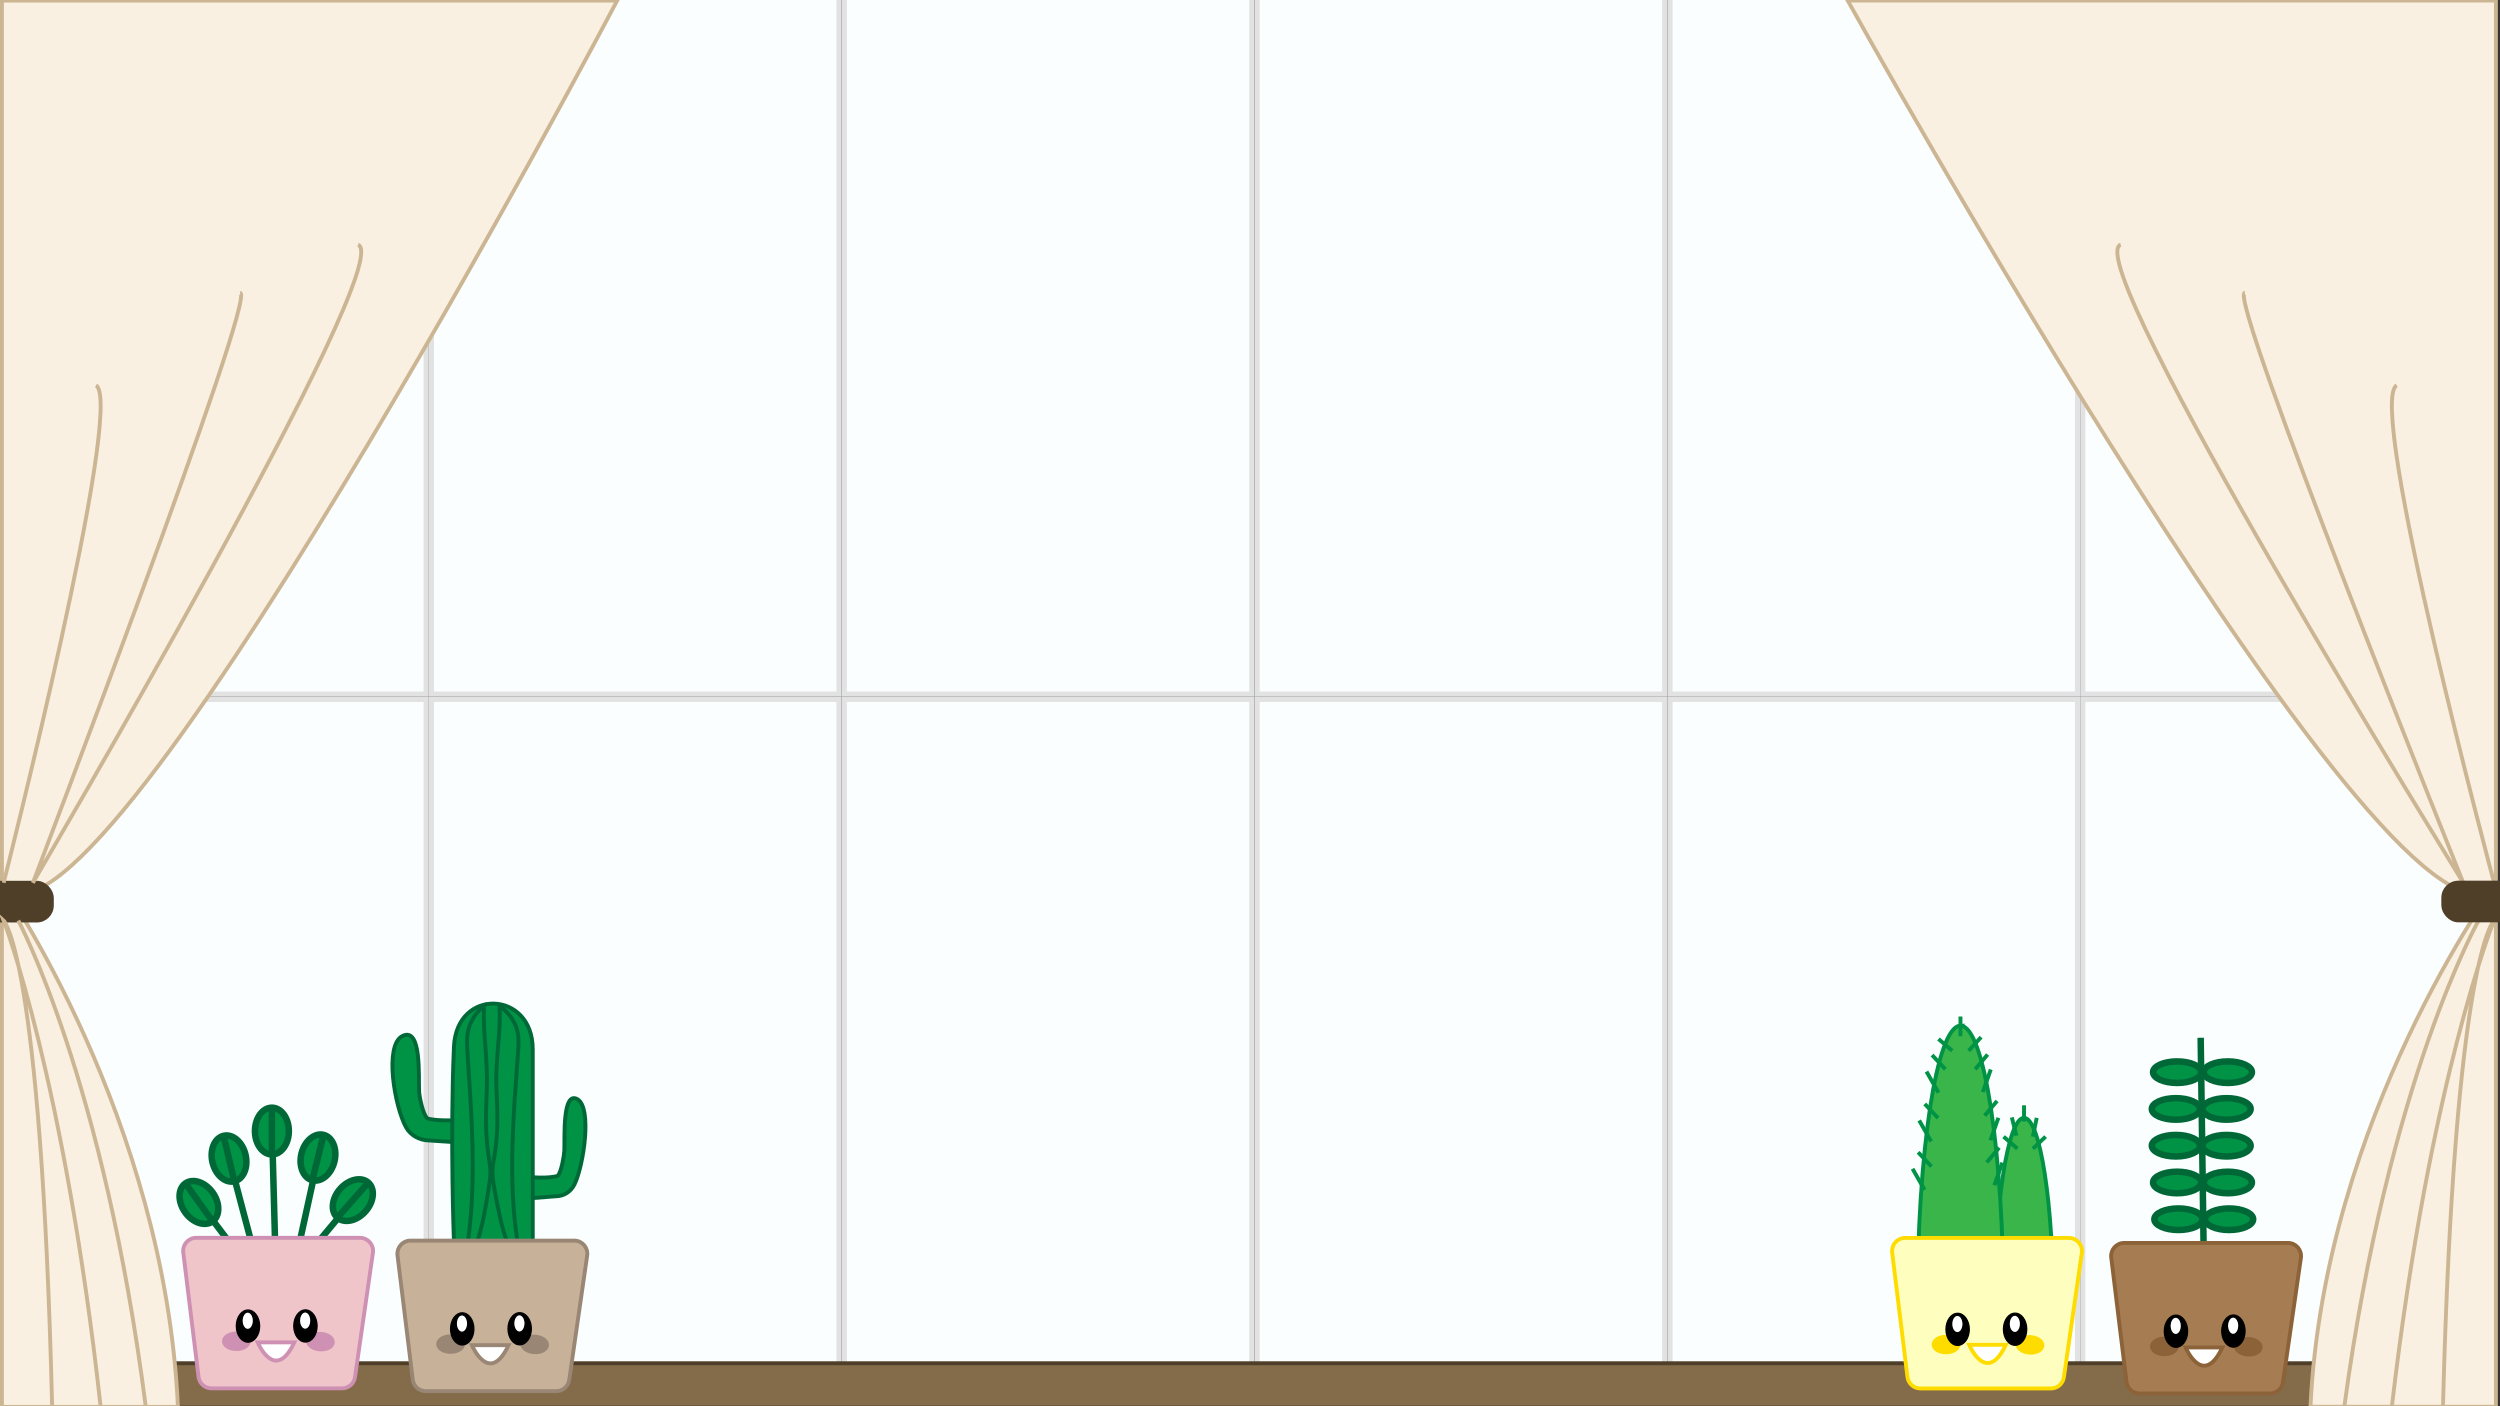 <?xml version="1.0" encoding="UTF-8"?><svg id="baggrund" xmlns="http://www.w3.org/2000/svg" width="1920" height="1080" viewBox="0 0 1920 1080"><rect x="0" y="0" width="1920" height="1080" fill="#333333" stroke="none"/><defs><style>.cls-1,.cls-2,.cls-3,.cls-4,.cls-5,.cls-6,.cls-7,.cls-8,.cls-9,.cls-10,.cls-11,.cls-12,.cls-13,.cls-14,.cls-15,.cls-16,.cls-17,.cls-18,.cls-19,.cls-20,.cls-21,.cls-22,.cls-23{stroke-miterlimit:10;}.cls-1,.cls-2,.cls-5,.cls-12,.cls-23{fill:#fff;}.cls-1,.cls-6{stroke:#000;}.cls-2,.cls-3,.cls-4,.cls-5,.cls-8,.cls-9,.cls-10,.cls-11,.cls-12,.cls-13,.cls-15,.cls-16,.cls-17,.cls-18,.cls-22,.cls-23{stroke-width:3px;}.cls-2,.cls-13,.cls-14{stroke:#ffdc00;}.cls-3{fill:#efc5ca;}.cls-3,.cls-5,.cls-19{stroke:#ce91b3;}.cls-4{fill:#a67c52;}.cls-4,.cls-12,.cls-20{stroke:#8c6239;}.cls-6{fill:#000;}.cls-7{fill:#998675;}.cls-7,.cls-14,.cls-19,.cls-20{stroke-linecap:round;stroke-width:4px;}.cls-7,.cls-18,.cls-23{stroke:#998675;}.cls-8,.cls-15{fill:none;}.cls-8,.cls-17{stroke:#ccb593;}.cls-9{fill:#846b49;}.cls-9,.cls-22{stroke:#4f3f29;}.cls-24{fill:#fafeff;}.cls-24,.cls-25{stroke-width:0px;}.cls-10{fill:#39b54a;}.cls-10,.cls-16{stroke:#009245;}.cls-11,.cls-15,.cls-21{stroke:#006837;}.cls-11,.cls-21{fill:#009245;}.cls-13,.cls-16{fill:#feffbf;}.cls-14{fill:#ffdc00;}.cls-25{fill:#e2e2e2;}.cls-17{fill:#f9f0e1;}.cls-18{fill:#c7b299;}.cls-19{fill:#ce91b3;}.cls-20{fill:#8c6239;}.cls-21{stroke-width:5px;}.cls-22{fill:#4f3f29;}</style></defs><rect class="cls-24" x="14.25" y="-2.89" width="313.07" height="536"/><path class="cls-25" d="M325.31-.89v532H16.25V-.89h309.07M329.31-4.89H12.25v540h317.07V-4.89h0Z"/><rect class="cls-24" x="331.31" y="-2.89" width="313.07" height="536"/><path class="cls-25" d="M642.38-.89v532h-309.07V-.89h309.07M646.38-4.89h-317.07v540h317.07V-4.89h0Z"/><rect class="cls-24" x="648.38" y="-2.89" width="313.07" height="536"/><path class="cls-25" d="M959.45-.89v532h-309.07V-.89h309.07M963.45-4.89h-317.07v540h317.07V-4.89h0Z"/><rect class="cls-24" x="965.45" y="-2.89" width="313.07" height="536"/><path class="cls-25" d="M1276.51-.89v532h-309.07V-.89h309.07M1280.51-4.89h-317.07v540h317.07V-4.89h0Z"/><rect class="cls-24" x="965.45" y="537.11" width="313.07" height="536"/><path class="cls-25" d="M1276.51,539.11v532h-309.07v-532h309.07M1280.51,535.11h-317.07v540h317.07v-540h0Z"/><rect class="cls-24" x="1282.51" y="-2.89" width="313.07" height="536"/><path class="cls-25" d="M1593.58-.89v532h-309.07V-.89h309.07M1597.58-4.89h-317.07v540h317.07V-4.89h0Z"/><rect class="cls-24" x="1282.51" y="537.11" width="313.07" height="536"/><path class="cls-25" d="M1593.58,539.11v532h-309.07v-532h309.07M1597.58,535.11h-317.07v540h317.07v-540h0Z"/><rect class="cls-24" x="1599.58" y="-2.89" width="313.07" height="536"/><path class="cls-25" d="M1910.65-.89v532h-309.07V-.89h309.07M1914.65-4.89h-317.07v540h317.07V-4.89h0Z"/><rect class="cls-24" x="1599.58" y="537.11" width="313.07" height="536"/><path class="cls-25" d="M1910.65,539.11v532h-309.07v-532h309.07M1914.65,535.11h-317.07v540h317.07v-540h0Z"/><rect class="cls-24" x="648.38" y="537.11" width="313.07" height="536"/><path class="cls-25" d="M959.45,539.11v532h-309.07v-532h309.07M963.45,535.11h-317.07v540h317.07v-540h0Z"/><rect class="cls-24" x="331.31" y="537.11" width="313.07" height="536"/><path class="cls-25" d="M642.38,539.11v532h-309.07v-532h309.07M646.38,535.11h-317.07v540h317.07v-540h0Z"/><rect class="cls-24" x="14.25" y="537.11" width="313.07" height="536"/><path class="cls-25" d="M325.31,539.11v532H16.25v-532h309.07M329.31,535.11H12.25v540h317.07v-540h0Z"/><rect class="cls-9" x="122.26" y="1046.97" width="1672" height="34"/><path class="cls-17" d="M136.65,1080.47C126.59,858.31,1.46,678.83,1.46,678.83,68.74,769.99,474,.47,474,.47H1.46v1080h135.18Z"/><rect class="cls-22" x="-11.74" y="677.97" width="51.56" height="29" rx="11.57" ry="11.57"/><path class="cls-8" d="M274.97,187.97c31.44,12-249.7,490-249.7,490,0,0,172.99-453,159.16-453"/><path class="cls-8" d="M2.8,677.97s93.6-368,70.97-382"/><path class="cls-8" d="M40.05,1080.47C31.48,732.97,2.8,706.97,2.8,706.97c0,0,46.59,121,74.5,373.5"/><path class="cls-8" d="M111.96,1080.47C79.73,828.97,14.04,706.97,14.04,706.97"/><path class="cls-17" d="M1774.42,1080.38c10.6-222.16,142.42-401.64,142.42-401.64C1845.97,769.9,1419,.38,1419,.38h497.85v1080h-142.42Z"/><path class="cls-8" d="M1628.69,187.88c-33.12,12,263.07,490,263.07,490,0,0-182.26-453-167.68-453"/><path class="cls-8" d="M1915.44,677.88s-98.62-368-74.77-382"/><path class="cls-8" d="M1876.19,1080.38c9.03-347.5,39.24-373.5,39.24-373.5,0,0-49.09,121-78.49,373.5"/><path class="cls-8" d="M1800.43,1080.38c33.96-251.5,103.17-373.5,103.17-373.5"/><rect class="cls-22" x="1876.44" y="677.88" width="54.32" height="29" rx="11.57" ry="11.57" transform="translate(3807.2 1384.75) rotate(180)"/><path class="cls-10" d="M1554.45,858.51c-12.52,0-22.67,66.4-22.67,148.3,0,1.37,0,2.73,0,4.09,15.07-.08,30.15.05,45.31.96,0-1.68.01-3.36.01-5.05,0-81.9-10.15-148.3-22.67-148.3Z"/><path class="cls-10" d="M1505.64,787.73c-18.28,0-33.1,96.95-33.1,216.55,0,2,0,3.99.01,5.97,22.01-.12,44.03.08,66.16,1.41.01-2.45.02-4.91.02-7.37,0-119.6-14.82-216.55-33.1-216.55Z"/><line class="cls-16" x1="1483.81" y1="810.27" x2="1494.02" y2="821.18"/><line class="cls-16" x1="1488.74" y1="797.93" x2="1499.3" y2="807"/><line class="cls-16" x1="1479.53" y1="822.94" x2="1488.74" y2="839.14"/><line class="cls-16" x1="1505.64" y1="780.69" x2="1505.64" y2="795.83"/><line class="cls-16" x1="1521.48" y1="796.53" x2="1511.92" y2="807"/><line class="cls-16" x1="1526.49" y1="809.88" x2="1516.96" y2="821.18"/><line class="cls-16" x1="1564.19" y1="858.51" x2="1561.27" y2="872.94"/><line class="cls-16" x1="1571" y1="872.94" x2="1561.27" y2="882.21"/><line class="cls-16" x1="1528.9" y1="821.38" x2="1522.83" y2="838.71"/><line class="cls-16" x1="1554.45" y1="848.87" x2="1554.45" y2="861.38"/><line class="cls-16" x1="1545.08" y1="858.15" x2="1548.6" y2="872.24"/><line class="cls-16" x1="1538.74" y1="872.94" x2="1549.37" y2="882.21"/><line class="cls-16" x1="1478.22" y1="847.81" x2="1488.43" y2="858.73"/><line class="cls-16" x1="1473.94" y1="860.49" x2="1483.15" y2="876.68"/><line class="cls-16" x1="1473.13" y1="884.94" x2="1483.34" y2="895.86"/><line class="cls-16" x1="1468.85" y1="897.62" x2="1478.06" y2="913.82"/><line class="cls-16" x1="1533.75" y1="845.54" x2="1524.23" y2="856.84"/><line class="cls-16" x1="1534.76" y1="858.45" x2="1528.69" y2="875.78"/><line class="cls-16" x1="1535.36" y1="881.41" x2="1525.83" y2="892.71"/><line class="cls-16" x1="1537.77" y1="892.91" x2="1531.7" y2="910.23"/><path class="cls-13" d="M1588.92,950.73h-125.77c-6.03,0-10.7,5.28-9.96,11.26l11.73,95.53c.62,5.03,4.89,8.81,9.96,8.81h100.26c4.99,0,9.22-3.67,9.93-8.6l13.78-95.53c.87-6.05-3.82-11.47-9.93-11.47Z"/><path class="cls-2" d="M1512.28,1032.8s13.37,31.49,28.22,0h-28.22Z"/><ellipse class="cls-14" cx="1494.55" cy="1032.61" rx="9.04" ry="5.48"/><ellipse class="cls-6" cx="1503.46" cy="1020.94" rx="8.94" ry="12.32"/><ellipse class="cls-1" cx="1503.27" cy="1016.84" rx="4.41" ry="6.72"/><ellipse class="cls-14" cx="1559.1" cy="1032.92" rx="5.48" ry="9.04" transform="translate(427.12 2521.65) rotate(-86.28)"/><ellipse class="cls-6" cx="1547.59" cy="1020.84" rx="8.94" ry="12.32"/><ellipse class="cls-1" cx="1547.39" cy="1016.73" rx="4.41" ry="6.72"/><line class="cls-21" x1="1692.37" y1="957.56" x2="1690.12" y2="796.99"/><ellipse class="cls-21" cx="1672.04" cy="823.43" rx="18.5" ry="8.28"/><ellipse class="cls-21" cx="1710.99" cy="823.43" rx="18.5" ry="8.28"/><ellipse class="cls-21" cx="1671.07" cy="851.66" rx="18.5" ry="8.28"/><ellipse class="cls-21" cx="1710.02" cy="851.66" rx="18.5" ry="8.28"/><ellipse class="cls-21" cx="1671.07" cy="879.9" rx="18.5" ry="8.28"/><ellipse class="cls-21" cx="1710.02" cy="879.9" rx="18.5" ry="8.28"/><ellipse class="cls-21" cx="1672.04" cy="908.14" rx="18.5" ry="8.28"/><ellipse class="cls-21" cx="1710.99" cy="908.14" rx="18.5" ry="8.28"/><ellipse class="cls-21" cx="1673.02" cy="936.37" rx="18.5" ry="8.28"/><ellipse class="cls-21" cx="1711.96" cy="936.37" rx="18.5" ry="8.28"/><path class="cls-4" d="M1757.16,954.58h-125.77c-6.03,0-10.7,5.28-9.96,11.26l11.73,95.53c.62,5.03,4.89,8.81,9.96,8.81h100.26c4.99,0,9.22-3.67,9.93-8.6l13.78-95.53c.87-6.05-3.82-11.47-9.93-11.47Z"/><path class="cls-12" d="M1678.54,1034.86s13.37,31.49,28.22,0h-28.22Z"/><ellipse class="cls-20" cx="1662.22" cy="1034.03" rx="9.04" ry="5.48"/><ellipse class="cls-6" cx="1671.14" cy="1022.37" rx="8.94" ry="12.32"/><ellipse class="cls-1" cx="1670.95" cy="1018.26" rx="4.41" ry="6.72"/><ellipse class="cls-20" cx="1726.77" cy="1034.34" rx="5.48" ry="9.04" transform="translate(582.48 2690.31) rotate(-86.28)"/><ellipse class="cls-6" cx="1715.26" cy="1022.26" rx="8.94" ry="12.32"/><ellipse class="cls-1" cx="1715.07" cy="1018.16" rx="4.41" ry="6.72"/><path class="cls-11" d="M404.41,920.49l22.56-1.76c6.05,0,11.6-3.57,14.32-9.25,6.99-14.55,13.59-58.67,2.22-65.26-11.81-6.83-9.67,29.42-10.11,39.48-.17,3.96-2.31,16.38-4.97,19.18-1.68,1.76-41.93,5.97-43.57-15.84"/><path class="cls-11" d="M358.44,877.8l-28.45-1.9c-7.63,0-14.62-3.85-18.06-9.97-8.81-15.68-17.13-63.23-2.8-70.32,14.88-7.36,12.19,31.7,12.74,42.55.22,4.26,2.91,17.65,6.27,20.67,2.11,1.9,52.85,6.44,54.93-17.07"/><path class="cls-11" d="M348.64,953.86s-3.04-79.73,0-150.04c1.96-45.35,60.5-43.42,60.5,1.98v148.07"/><path class="cls-15" d="M359.55,952.23c6.49-47.7,2.54-96.11-.55-144.15-.31-4.88-.62-9.82.18-14.65,1.34-8.15,5.92-15.73,12.52-20.71-.88,21.64,3.05,41.52,2.18,63.16-.66,16.39-1.32,32.89.98,49.13.69,4.88,1.65,9.74,1.73,14.66.08,4.94-.72,9.84-1.53,14.71-2.18,13.25-4.38,26.56-8.54,39.33"/><path class="cls-15" d="M397.25,952.22c-7.24-47.7-2.83-96.11.61-144.15.35-4.88.69-9.82-.2-14.65-1.5-8.15-6.61-15.73-13.97-20.71.98,21.64-3.4,41.52-2.43,63.16.74,16.39,1.47,32.89-1.1,49.13-.77,4.88-1.84,9.74-1.93,14.66-.09,4.94.81,9.84,1.7,14.71,2.44,13.25,4.89,26.56,9.52,39.33"/><path class="cls-18" d="M441.01,952.8h-125.77c-6.03,0-10.7,5.28-9.96,11.26l11.73,95.53c.62,5.03,4.89,8.81,9.96,8.81h100.26c4.99,0,9.22-3.67,9.93-8.6l13.78-95.53c.87-6.05-3.82-11.47-9.93-11.47Z"/><path class="cls-23" d="M362.39,1033.08s13.37,31.49,28.22,0h-28.22Z"/><ellipse class="cls-7" cx="346.07" cy="1032.26" rx="9.04" ry="5.48"/><ellipse class="cls-6" cx="354.99" cy="1020.59" rx="8.94" ry="12.32"/><ellipse class="cls-1" cx="354.79" cy="1016.49" rx="4.41" ry="6.72"/><ellipse class="cls-7" cx="410.62" cy="1032.57" rx="5.48" ry="9.04" transform="translate(-646.43 1375.27) rotate(-86.28)"/><ellipse class="cls-6" cx="399.11" cy="1020.49" rx="8.94" ry="12.32"/><ellipse class="cls-1" cx="398.91" cy="1016.38" rx="4.41" ry="6.72"/><line class="cls-21" x1="211.28" y1="955.27" x2="209.02" y2="870.76"/><ellipse class="cls-21" cx="208.81" cy="868.65" rx="13.03" ry="17.96"/><line class="cls-21" x1="208.81" y1="850.69" x2="208.81" y2="886.61"/><line class="cls-21" x1="198.18" y1="973.51" x2="176.54" y2="891.79"/><ellipse class="cls-21" cx="175.84" cy="889.78" rx="13.03" ry="17.96" transform="translate(-200.08 64.36) rotate(-13.31)"/><line class="cls-21" x1="171.71" y1="872.31" x2="179.98" y2="907.26"/><line class="cls-21" x1="225.81" y1="973.65" x2="243.9" y2="891.06"/><ellipse class="cls-21" cx="244.2" cy="888.96" rx="17.96" ry="13.03" transform="translate(-677.39 912.81) rotate(-76.12)"/><line class="cls-21" x1="248.5" y1="871.53" x2="239.89" y2="906.4"/><line class="cls-21" x1="205.17" y1="992.49" x2="154.22" y2="925.03"/><ellipse class="cls-21" cx="152.82" cy="923.43" rx="13.03" ry="17.96" transform="translate(-508.23 260.79) rotate(-35.53)"/><line class="cls-21" x1="142.38" y1="908.82" x2="163.26" y2="938.04"/><line class="cls-21" x1="215.55" y1="988.28" x2="269.74" y2="923.4"/><ellipse class="cls-21" cx="270.98" cy="921.67" rx="17.96" ry="13.03" transform="translate(-599.58 515.44) rotate(-48.6)"/><line class="cls-21" x1="282.86" y1="908.2" x2="259.11" y2="935.14"/><path class="cls-3" d="M276.48,950.65h-125.77c-6.03,0-10.7,5.28-9.96,11.26l11.73,95.53c.62,5.03,4.89,8.81,9.96,8.81h100.26c4.99,0,9.22-3.67,9.93-8.6l13.78-95.53c.87-6.05-3.82-11.47-9.93-11.47Z"/><path class="cls-5" d="M197.86,1030.93s13.37,31.49,28.22,0h-28.22Z"/><ellipse class="cls-19" cx="181.54" cy="1030.11" rx="9.04" ry="5.48"/><ellipse class="cls-6" cx="190.45" cy="1018.44" rx="8.94" ry="12.32"/><ellipse class="cls-1" cx="190.26" cy="1014.34" rx="4.41" ry="6.72"/><ellipse class="cls-19" cx="246.09" cy="1030.42" rx="5.48" ry="9.04" transform="translate(-798.13 1209.07) rotate(-86.28)"/><ellipse class="cls-6" cx="234.57" cy="1018.34" rx="8.94" ry="12.32"/><ellipse class="cls-1" cx="234.38" cy="1014.23" rx="4.41" ry="6.72"/></svg>